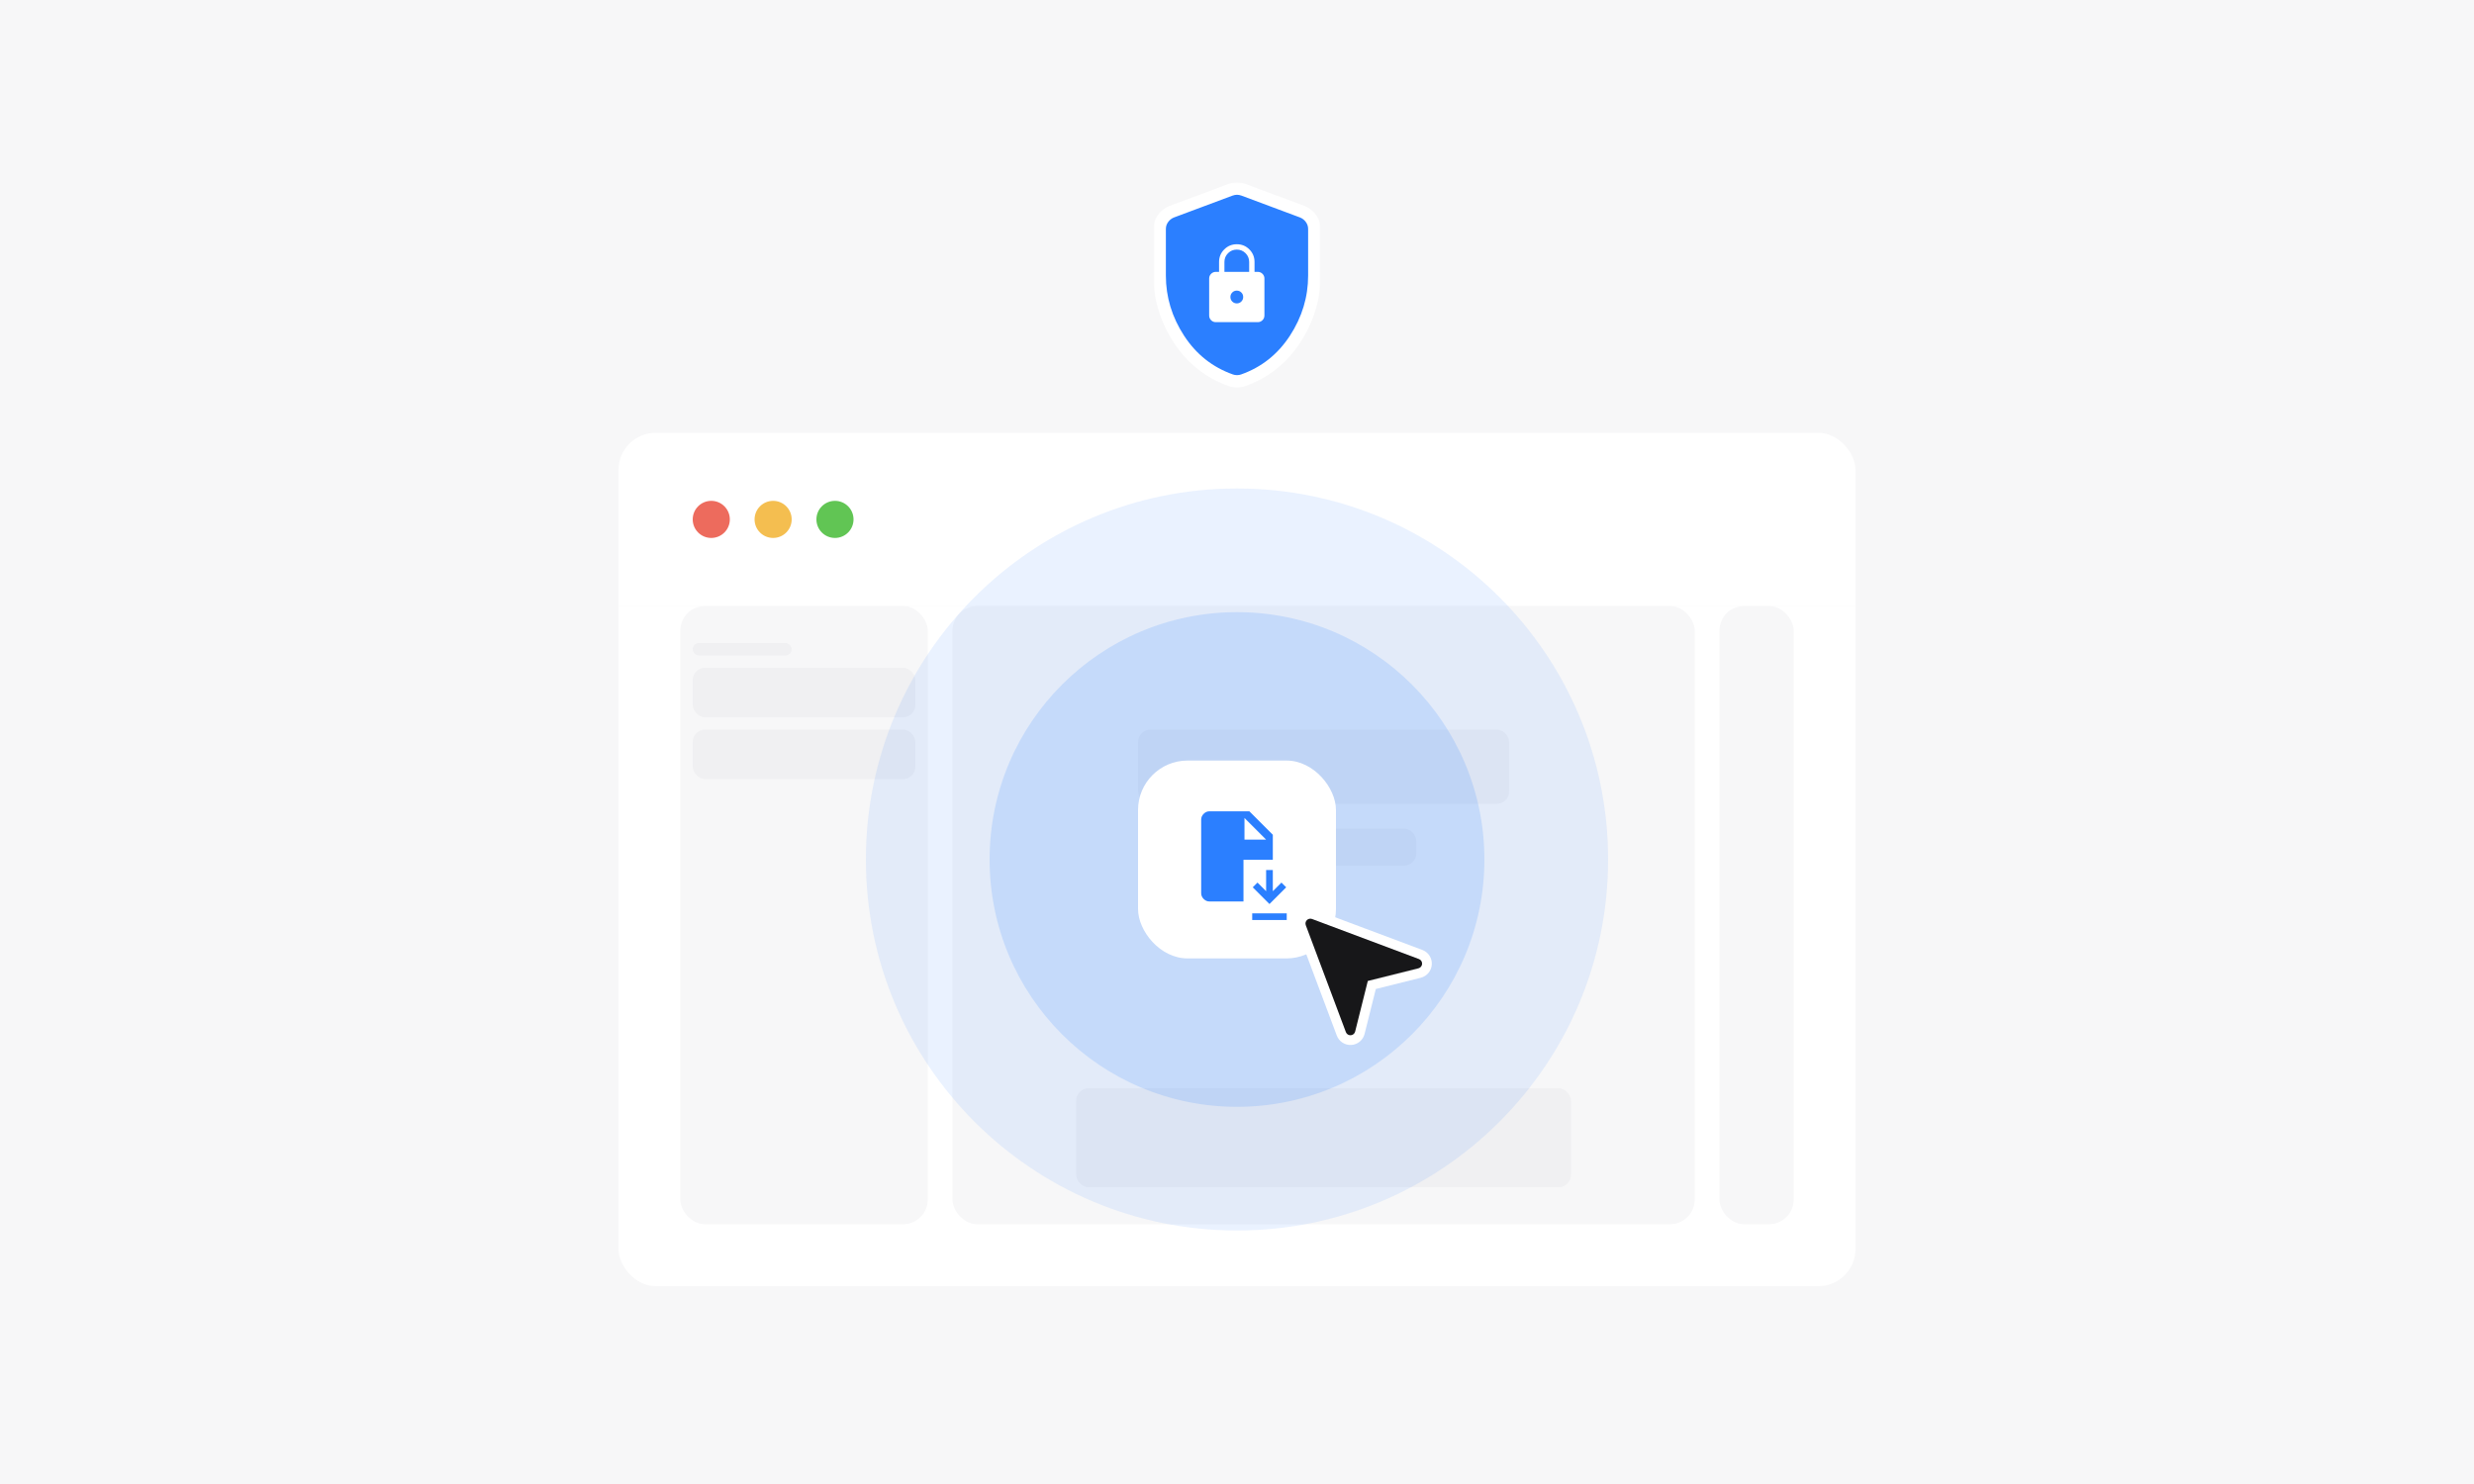 <svg width="800" height="480" viewBox="0 0 800 480" fill="none" xmlns="http://www.w3.org/2000/svg">
<rect width="800" height="480" fill="#F7F7F8"/>
<g clip-path="url(#clip0_431_14547)">
<rect width="400" height="56" transform="translate(200 140)" fill="white"/>
<circle cx="230" cy="168" r="6" fill="#ED6B5D"/>
<circle cx="250" cy="168" r="6" fill="#F4BE50"/>
<circle cx="270" cy="168" r="6" fill="#61C554"/>
<rect width="400" height="220" transform="translate(200 196)" fill="white"/>
<rect x="220" y="196" width="80" height="200" rx="8" fill="#F7F7F8"/>
<rect x="224" y="208" width="32" height="4" rx="2" fill="#F0F0F2"/>
<rect x="224" y="216" width="72" height="16" rx="4" fill="#F0F0F2"/>
<rect x="224" y="236" width="72" height="16" rx="4" fill="#F0F0F2"/>
<rect x="556" y="196" width="24" height="200" rx="8" fill="#F7F7F8"/>
<rect x="308" y="196" width="240" height="200" rx="8" fill="#F7F7F8"/>
<rect x="348" y="352" width="160" height="32" rx="4" fill="#F0F0F2"/>
<rect x="368" y="236" width="120" height="24" rx="4" fill="#F0F0F2"/>
<rect x="398" y="268" width="60" height="12" rx="4" fill="#F0F0F2"/>
</g>
<mask id="path-14-outside-1_431_14547" maskUnits="userSpaceOnUse" x="373" y="59" width="54" height="67" fill="black">
<rect fill="white" x="373" y="59" width="54" height="67"/>
<path d="M400 61C400.692 61 401.395 61.128 402.109 61.385L421.083 68.469C422.238 68.924 423.179 69.658 423.907 70.671C424.636 71.684 425 72.824 425 74.09V89.103C425 96.474 422.922 103.343 418.766 109.708C414.61 116.073 409.017 120.506 401.987 123.006C401.675 123.117 401.353 123.2 401.02 123.256C400.686 123.311 400.346 123.339 400 123.339C399.654 123.339 399.314 123.311 398.98 123.256C398.647 123.2 398.325 123.117 398.013 123.006C390.983 120.506 385.39 116.073 381.234 109.708C377.078 103.343 375 96.474 375 89.103V74.09C375 72.824 375.364 71.684 376.093 70.671C376.821 69.658 377.762 68.924 378.917 68.469L397.891 61.385C398.605 61.128 399.308 61 400 61Z"/>
</mask>
<path d="M400 61C400.692 61 401.395 61.128 402.109 61.385L421.083 68.469C422.238 68.924 423.179 69.658 423.907 70.671C424.636 71.684 425 72.824 425 74.09V89.103C425 96.474 422.922 103.343 418.766 109.708C414.61 116.073 409.017 120.506 401.987 123.006C401.675 123.117 401.353 123.2 401.02 123.256C400.686 123.311 400.346 123.339 400 123.339C399.654 123.339 399.314 123.311 398.98 123.256C398.647 123.2 398.325 123.117 398.013 123.006C390.983 120.506 385.39 116.073 381.234 109.708C377.078 103.343 375 96.474 375 89.103V74.09C375 72.824 375.364 71.684 376.093 70.671C376.821 69.658 377.762 68.924 378.917 68.469L397.891 61.385C398.605 61.128 399.308 61 400 61Z" fill="#2B7FFF"/>
<path d="M400 61V59V61ZM402.109 61.385L402.809 59.511L402.798 59.507L402.786 59.503L402.109 61.385ZM421.083 68.469L421.817 66.608L421.8 66.602L421.783 66.595L421.083 68.469ZM423.907 70.671L422.283 71.838L422.283 71.838L423.907 70.671ZM425 74.09H427V74.09L425 74.09ZM425 89.103L427 89.103V89.103H425ZM418.766 109.708L420.44 110.801L420.44 110.801L418.766 109.708ZM401.987 123.006L401.317 121.121L401.317 121.122L401.987 123.006ZM401.02 123.256L401.348 125.229L401.348 125.229L401.02 123.256ZM400 123.339V125.339V123.339ZM398.98 123.256L398.652 125.229L398.652 125.229L398.98 123.256ZM398.013 123.006L398.683 121.122L398.683 121.121L398.013 123.006ZM381.234 109.708L379.56 110.801L379.56 110.801L381.234 109.708ZM375 89.103H373V89.103L375 89.103ZM375 74.09L373 74.09V74.09H375ZM376.093 70.671L377.717 71.838L377.717 71.838L376.093 70.671ZM378.917 68.469L378.217 66.595L378.2 66.602L378.183 66.608L378.917 68.469ZM397.891 61.385L397.214 59.503L397.202 59.507L397.191 59.511L397.891 61.385ZM400 61V63C400.441 63 400.916 63.081 401.433 63.267L402.109 61.385L402.786 59.503C401.875 59.175 400.944 59 400 59V61ZM402.109 61.385L401.41 63.258L420.383 70.342L421.083 68.469L421.783 66.595L402.809 59.511L402.109 61.385ZM421.083 68.469L420.349 70.329C421.146 70.643 421.779 71.136 422.283 71.838L423.907 70.671L425.531 69.504C424.58 68.18 423.33 67.205 421.817 66.608L421.083 68.469ZM423.907 70.671L422.283 71.838C422.763 72.506 423 73.237 423 74.09L425 74.09L427 74.09C427 72.411 426.508 70.862 425.531 69.504L423.907 70.671ZM425 74.09H423V89.103H425H427V74.09H425ZM425 89.103L423 89.103C423 96.073 421.042 102.563 417.091 108.615L418.766 109.708L420.44 110.801C424.802 104.122 427 96.875 427 89.103L425 89.103ZM418.766 109.708L417.091 108.615C413.169 114.621 407.926 118.771 401.317 121.121L401.987 123.006L402.657 124.89C410.108 122.241 416.05 117.525 420.44 110.801L418.766 109.708ZM401.987 123.006L401.317 121.122C401.117 121.193 400.909 121.247 400.691 121.283L401.02 123.256L401.348 125.229C401.796 125.154 402.233 125.041 402.658 124.89L401.987 123.006ZM401.02 123.256L400.691 121.283C400.47 121.32 400.24 121.339 400 121.339V123.339V125.339C400.452 125.339 400.902 125.303 401.348 125.229L401.02 123.256ZM400 123.339V121.339C399.76 121.339 399.53 121.32 399.309 121.283L398.98 123.256L398.652 125.229C399.098 125.303 399.548 125.339 400 125.339V123.339ZM398.98 123.256L399.309 121.283C399.091 121.247 398.883 121.193 398.683 121.122L398.013 123.006L397.342 124.89C397.767 125.041 398.204 125.154 398.652 125.229L398.98 123.256ZM398.013 123.006L398.683 121.121C392.074 118.771 386.831 114.621 382.909 108.615L381.234 109.708L379.56 110.801C383.95 117.525 389.892 122.241 397.343 124.89L398.013 123.006ZM381.234 109.708L382.909 108.615C378.958 102.563 377 96.073 377 89.103L375 89.103L373 89.103C373 96.875 375.198 104.122 379.56 110.801L381.234 109.708ZM375 89.103H377V74.09H375H373V89.103H375ZM375 74.09L377 74.09C377 73.237 377.237 72.506 377.717 71.838L376.093 70.671L374.469 69.504C373.492 70.862 373 72.411 373 74.09L375 74.09ZM376.093 70.671L377.717 71.838C378.221 71.136 378.854 70.643 379.651 70.329L378.917 68.469L378.183 66.608C376.67 67.205 375.42 68.18 374.469 69.504L376.093 70.671ZM378.917 68.469L379.617 70.342L398.59 63.258L397.891 61.385L397.191 59.511L378.217 66.595L378.917 68.469ZM397.891 61.385L398.567 63.267C399.084 63.081 399.559 63 400 63V61V59C399.056 59 398.125 59.175 397.214 59.503L397.891 61.385Z" fill="white" mask="url(#path-14-outside-1_431_14547)"/>
<path d="M393.135 104.2C392.545 104.2 392.041 103.99 391.625 103.57C391.208 103.151 391 102.646 391 102.056V90.077C391 89.487 391.21 88.983 391.63 88.563C392.05 88.143 392.554 87.933 393.144 87.933H394.2V84.733C394.2 83.142 394.759 81.789 395.876 80.673C396.993 79.558 398.348 79 399.941 79C401.534 79 402.887 79.558 403.999 80.673C405.111 81.789 405.667 83.142 405.667 84.733V87.933H406.723C407.313 87.933 407.817 88.143 408.237 88.563C408.657 88.983 408.867 89.487 408.867 90.077V102.056C408.867 102.646 408.657 103.151 408.237 103.57C407.817 103.99 407.312 104.2 406.722 104.2H393.135ZM399.941 98.133C400.517 98.133 401.004 97.932 401.403 97.529C401.801 97.126 402 96.636 402 96.06C402 95.483 401.799 94.996 401.396 94.597C400.993 94.199 400.503 94 399.927 94C399.35 94 398.863 94.202 398.464 94.605C398.066 95.008 397.867 95.497 397.867 96.074C397.867 96.65 398.068 97.138 398.472 97.536C398.874 97.934 399.364 98.133 399.941 98.133ZM395.934 87.933H403.934V84.733C403.934 83.622 403.545 82.678 402.767 81.9C401.989 81.122 401.045 80.733 399.934 80.733C398.822 80.733 397.878 81.122 397.1 81.9C396.322 82.678 395.934 83.622 395.934 84.733V87.933Z" fill="white"/>
<path d="M280 278C280 211.726 333.726 158 400 158C466.274 158 520 211.726 520 278C520 344.274 466.274 398 400 398C333.726 398 280 344.274 280 278Z" fill="#2B7FFF" fill-opacity="0.1"/>
<path d="M320 278C320 233.817 355.817 198 400 198C444.183 198 480 233.817 480 278C480 322.183 444.183 358 400 358C355.817 358 320 322.183 320 278Z" fill="#2B7FFF" fill-opacity="0.16"/>
<rect x="368" y="246" width="64" height="64" rx="16" fill="white"/>
<path d="M404.917 297.583V295.417H416.083V297.583H404.917ZM410.5 292.407L405.093 287L406.625 285.468L409.417 288.26V281.417H411.583V288.26L414.375 285.468L415.907 287L410.5 292.407ZM391.096 291.583C390.387 291.583 389.763 291.314 389.225 290.775C388.686 290.237 388.417 289.613 388.417 288.904V265.096C388.417 264.387 388.686 263.763 389.225 263.225C389.763 262.686 390.387 262.417 391.096 262.417H404L411.583 270V278.096H402.096V291.583H391.096ZM402.417 271.583H409.417L402.417 264.583V271.583Z" fill="#2B7FFF"/>
<path fill-rule="evenodd" clip-rule="evenodd" d="M420.381 295.381C421.688 294.074 423.639 293.651 425.37 294.3L459.941 307.265C461.873 307.989 463.11 309.886 462.992 311.947C462.875 314.007 461.431 315.752 459.429 316.252L444.888 319.888L441.252 334.429C440.752 336.431 439.007 337.875 436.947 337.992C434.886 338.11 432.989 336.873 432.265 334.941L419.3 300.37C418.651 298.639 419.074 296.688 420.381 295.381Z" fill="white"/>
<path fill-rule="evenodd" clip-rule="evenodd" d="M424.266 297.243C423.689 297.027 423.038 297.167 422.603 297.603C422.167 298.039 422.026 298.689 422.243 299.266L435.207 333.837C435.448 334.481 436.081 334.894 436.767 334.854C437.454 334.815 438.036 334.334 438.203 333.667L442.295 317.296L458.666 313.203C459.334 313.036 459.815 312.455 459.854 311.768C459.893 311.081 459.481 310.449 458.837 310.207L424.266 297.243Z" fill="#171719"/>
<defs>
<clipPath id="clip0_431_14547">
<rect x="200" y="140" width="400" height="276" rx="12" fill="white"/>
</clipPath>
</defs>
</svg>
